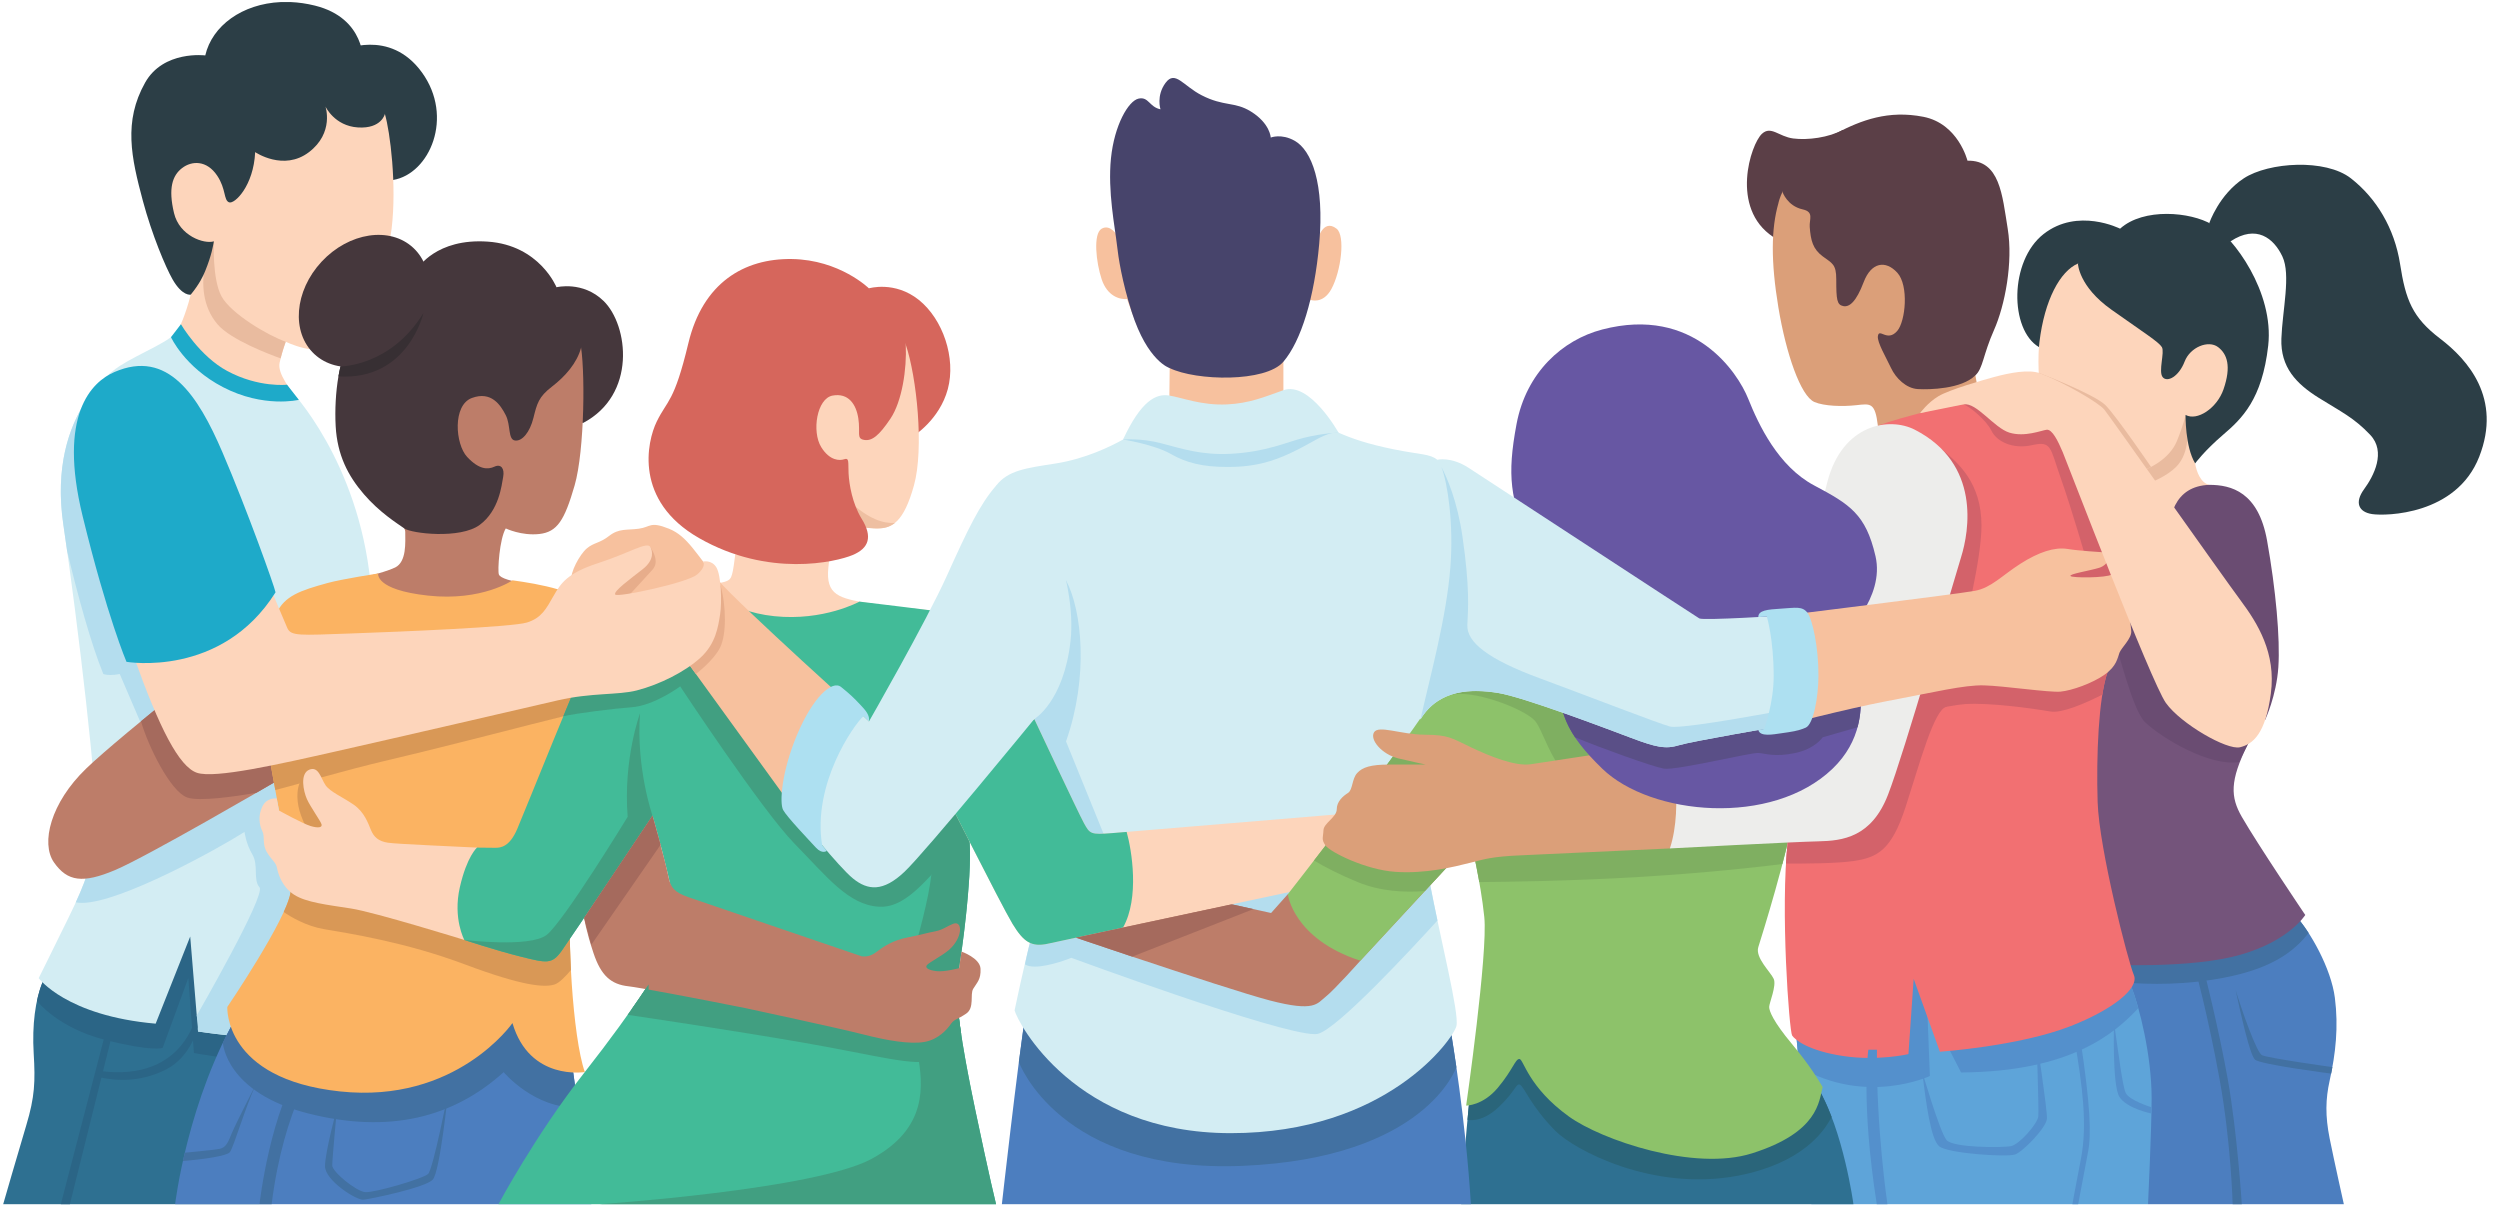 <?xml version="1.0" encoding="UTF-8"?>
<!DOCTYPE svg PUBLIC "-//W3C//DTD SVG 1.1//EN" "http://www.w3.org/Graphics/SVG/1.1/DTD/svg11.dtd">
<!-- Creator: CorelDRAW 2018 (64-Bit) -->
<svg xmlns="http://www.w3.org/2000/svg" xml:space="preserve" width="2770px" height="1344px" version="1.1" style="shape-rendering:geometricPrecision; text-rendering:geometricPrecision; image-rendering:optimizeQuality; fill-rule:evenodd; clip-rule:evenodd"
viewBox="0 0 2770 1343.9"
 xmlns:xlink="http://www.w3.org/1999/xlink">
 <defs>
  <style type="text/css">
   <![CDATA[
    .fil4 {fill:#FDD5BB;fill-rule:nonzero}
    .fil15 {fill:#FBB362;fill-rule:nonzero}
    .fil28 {fill:#F7C19E;fill-rule:nonzero}
    .fil19 {fill:#EEBFA1;fill-rule:nonzero}
    .fil37 {fill:#EDEDEB;fill-rule:nonzero}
    .fil5 {fill:#E9BB9F;fill-rule:nonzero}
    .fil31 {fill:#E7AD8B;fill-rule:nonzero}
    .fil26 {fill:#DB9F79;fill-rule:nonzero}
    .fil0 {fill:#D6665C;fill-rule:nonzero}
    .fil16 {fill:#D99856;fill-rule:nonzero}
    .fil36 {fill:#D3626A;fill-rule:nonzero}
    .fil6 {fill:#D3EDF3;fill-rule:nonzero}
    .fil7 {fill:#CBE6F4;fill-rule:nonzero}
    .fil13 {fill:#BD7D69;fill-rule:nonzero}
    .fil14 {fill:#A56A5D;fill-rule:nonzero}
    .fil9 {fill:#B4DDEE;fill-rule:nonzero}
    .fil32 {fill:#ADE0F1;fill-rule:nonzero}
    .fil25 {fill:#5B3F47;fill-rule:nonzero}
    .fil10 {fill:#45373C;fill-rule:nonzero}
    .fil34 {fill:#7FAF61;fill-rule:nonzero}
    .fil42 {fill:#372F33;fill-rule:nonzero}
    .fil22 {fill:#6A4C72;fill-rule:nonzero}
    .fil40 {fill:#6B77A8;fill-rule:nonzero}
    .fil24 {fill:#5490CC;fill-rule:nonzero}
    .fil17 {fill:#42BB98;fill-rule:nonzero}
    .fil38 {fill:#6757A3;fill-rule:nonzero}
    .fil41 {fill:#1EAAC9;fill-rule:nonzero}
    .fil8 {fill:#4986A8;fill-rule:nonzero}
    .fil18 {fill:#419F81;fill-rule:nonzero}
    .fil11 {fill:#4C7EBF;fill-rule:nonzero}
    .fil39 {fill:#5A4F87;fill-rule:nonzero}
    .fil12 {fill:#4271A2;fill-rule:nonzero}
    .fil29 {fill:#47446B;fill-rule:nonzero}
    .fil1 {fill:#2E7091;fill-rule:nonzero}
    .fil3 {fill:#2C3E46;fill-rule:nonzero}
    .fil27 {fill:#2A657A;fill-rule:nonzero}
    .fil2 {fill:#2B6586;fill-rule:nonzero}
    .fil20 {fill:#4C7EBF;fill-rule:nonzero}
    .fil23 {fill:#5EA4D9;fill-rule:nonzero}
    .fil21 {fill:#74547B;fill-rule:nonzero}
    .fil33 {fill:#8DC26A;fill-rule:nonzero}
    .fil30 {fill:#D3EDF3;fill-rule:nonzero}
    .fil35 {fill:#F27072;fill-rule:nonzero}
   ]]>
  </style>
 </defs>
 <g id="Layer_x0020_1">
  <path class="fil0" d="M962.75 319.43c0,0 28.6,-8.57 55.29,12.79 26.71,21.37 41.37,64.43 32.14,98.83 -9.23,34.39 -38.55,52.3 -38.55,52.3l-48.88 -163.92z"/>
  <path class="fil1" d="M47.09 1088.39c-7.89,19.15 -11.65,47.31 -9.77,78.61 1.88,31.29 1.25,48.18 -8.13,79.48 -9.39,31.28 -25.66,87.72 -25.66,87.72l284.01 0 0 -329.92c0,0 -78.12,-17.52 -135.7,12.52 -57.57,30.04 -104.75,71.59 -104.75,71.59z"/>
  <path class="fil2" d="M151.84 1016.8c-57.57,30.04 -104.75,71.59 -104.75,71.59 -2.49,6.04 -4.51,13.05 -6.13,20.7 0.58,0.74 23.59,29.82 75.33,43.02 52.4,13.37 63.94,8.93 63.94,8.93l28.42 -77.52 6.22 83.18c0,0 37.93,7.41 72.67,7.94l0 -170.36c0,0 -78.12,-17.52 -135.7,12.52z"/>
  <path class="fil3" d="M378.7 55.98c0,0 52.82,-25.34 88.75,24.14 35.92,49.48 8.6,112.53 -31.95,119.25 -40.55,6.71 -56.8,-143.39 -56.8,-143.39z"/>
  <path class="fil4" d="M426.46 126.24c5.8,19.89 13.26,78.52 7.46,127.1 -5.8,48.57 -41.54,115.93 -62.26,129.19 -20.72,13.26 -55.07,-3.96 -55.07,-3.96 0,0 -4.55,12.4 -6.78,23.25 -2.48,12.06 10.41,28.24 29.05,53.75 7.1,9.7 18.89,28.08 29.06,54.72 0,0 -151.93,-37.68 -179.28,-128 0,0 17.4,-25.68 25.69,-69.6 0,0 -41.43,-42.26 -47.23,-88.67 -5.8,-46.4 9.94,-101.09 59.66,-143.36 49.72,-42.26 157.44,-52.2 199.7,45.58z"/>
  <path class="fil5" d="M240.93 359.19c14.66,17.33 58.51,33.76 69.98,37.84 2.36,-9.4 5.68,-18.46 5.68,-18.46 -19.96,-6.99 -60.81,-31.16 -71.21,-50.37 -10.4,-19.22 -8.4,-60.86 -8.4,-60.86 0,0 -5.56,6.2 -9.67,26.1 -4.11,19.9 -3.32,45.73 13.62,65.75z"/>
  <path class="fil3" d="M211.31 326.45c9.73,-11.89 13.89,-20.87 16,-26.08 7.3,-18.02 8.66,-27.69 9.67,-33.03 -10.77,3.31 -38.12,-5.93 -44.17,-31.3 -6.54,-27.42 -1.86,-41.56 8.91,-49.85 10.77,-8.28 27.36,-8.95 38.94,8.42 9.93,14.88 7,27.02 13.09,29.51 6.09,2.48 27.3,-18.33 28.96,-55.62 0,0 31.49,21.55 59.66,0 28.18,-21.54 18.23,-50.55 18.23,-50.55 0,0 9.92,21.55 36.03,23.21 26.12,1.65 29.83,-14.92 29.83,-14.92 0,0 8.27,-33.21 -24.05,-57.24 0,0 3.03,-48.79 -53.47,-62.84 -9.17,-2.28 -18.14,-3.55 -26.81,-3.92l-10.95 0c-42.87,1.92 -76.15,26.28 -83.75,59.12 0,0 -46.39,-5.91 -66.63,30.13 -24.26,43.21 -15.36,82.98 -2.53,130.9 10.08,37.63 25.15,73.45 32.86,86.98 10.93,19.18 20.18,17.08 20.18,17.08z"/>
  <path class="fil6" d="M198.11 364.55c-6.61,13.03 -41.93,25.75 -65.42,40.87 -23.48,15.13 -78.35,68.61 -62.46,176.12 15.96,107.96 38.74,300.37 36.13,336.04 -2.6,35.66 -10.43,58.28 -30.44,99.16 -20.01,40.88 -33.05,66.98 -33.05,66.98 0,0 30.44,41.75 129.6,50.45l38.28 -96.55 8.69 105.25c0,0 122.91,18.68 169.3,2.93 0,0 29.25,-425.3 21.79,-499.93 -13.54,-135.58 -88.13,-213.04 -88.13,-213.04 0,0 -38.05,4.23 -65.64,-11.13 -48.45,-26.97 -58.65,-57.15 -58.65,-57.15z"/>
  <path class="fil7" d="M84.02 999.71c-0.01,0 -0.01,0 -0.02,0 13.93,-30.44 20,-51.25 22.28,-81.05 -2.28,29.81 -8.32,50.6 -22.26,81.05zm22.27 -81.07c0,-0.04 0,-0.09 0.01,-0.13 -0.01,0.04 -0.01,0.09 -0.01,0.13zm0.01 -0.19c0,-0.03 0,-0.07 0.01,-0.11 -0.01,0.04 -0.01,0.08 -0.01,0.11zm0.02 -0.2c0,-0.03 0,-0.06 0,-0.1 0,0.04 0,0.07 0,0.1zm0.01 -0.19c0,-0.04 0,-0.06 0.01,-0.1 -0.01,0.04 -0.01,0.06 -0.01,0.1zm0.01 -0.22c0.01,-0.02 0.01,-0.04 0.01,-0.07 0,0.03 0,0.05 -0.01,0.07zm0.02 -0.26c0.3,-4 0.26,-10.07 -0.05,-17.68l0.02 -0.01c0.3,7.66 0.33,13.67 0.03,17.69zm-31.99 -307.27c-0.01,-0.01 -0.01,-0.02 -0.01,-0.03 -1.28,-9.14 -2.54,-17.95 -3.76,-26.25 1.22,8.31 2.48,17.12 3.77,26.28z"/>
  <path class="fil8" d="M270.2 1148.87c-28.83,-2.67 -50.76,-6 -50.76,-6l-1.46 -17.7 0 0 1.46 17.7c0,0 21.94,3.33 50.76,6z"/>
  <path class="fil9" d="M332.49 1152.11c-20.86,0 -43.1,-1.47 -62.29,-3.24 -28.82,-2.67 -50.76,-6 -50.76,-6l-1.46 -17.7c0.21,-0.36 76.98,-133.58 69.56,-142.06 -7.43,-8.5 -0.77,-24.32 -7.94,-36.43 -7.17,-12.11 -8.69,-24.97 -8.69,-24.97 -27.72,17.76 -137.26,78.65 -180.09,78.65 -2.5,0 -4.79,-0.22 -6.8,-0.65 13.94,-30.45 19.98,-51.24 22.26,-81.05 0.01,-0.01 0.01,-0.01 0.01,-0.02 0,-0.04 0,-0.09 0.01,-0.13 0,-0.02 0,-0.04 0,-0.06 0,-0.03 0,-0.07 0.01,-0.11 0,-0.03 0,-0.06 0.01,-0.09 0,-0.03 0,-0.06 0,-0.1 0,-0.03 0.01,-0.06 0.01,-0.09 0,-0.04 0,-0.06 0.01,-0.1 0,-0.04 0,-0.08 0,-0.12 0.01,-0.02 0.01,-0.04 0.01,-0.07 0.01,-0.06 0.01,-0.12 0.01,-0.19l0 0c0.3,-4.02 0.27,-10.03 -0.03,-17.69l53.15 -90.74 -26.79 -62.39c-4.09,0.81 -7.48,1.08 -10.17,1.08 -5.39,0 -8.01,-1.08 -8.01,-1.08 -13.87,-33.84 -28.57,-87.88 -40.14,-136.45 -1.29,-9.16 -2.55,-17.97 -3.77,-26.28 -0.13,-0.83 -0.25,-1.66 -0.37,-2.49 -9.37,-63.35 5.84,-107.92 24.71,-136.95l79.33 24.26 26.95 141.37 104.07 135.31 102.09 81.26c-6.67,144.96 -18.64,319.01 -18.64,319.01 -13.75,4.67 -34.24,6.31 -56.25,6.31z"/>
  <path class="fil10" d="M616.59 318.22c0,0 29.13,-7.29 52.19,15.2 27.58,26.9 36.97,104.21 -23.2,135.43 0,0 -30.74,-39.55 -38.1,-75.88 -7.35,-36.33 9.11,-74.75 9.11,-74.75z"/>
  <path class="fil11" d="M626.21 1123.13l28.96 211.07 -461.14 0c0,0 13.76,-116.96 71.67,-213.97l360.51 2.9z"/>
  <path class="fil12" d="M287.54 1334.2c0,0 11.57,-104.4 49.8,-159.56l15.83 0c0,0 -38.44,49.94 -52.18,159.56l-13.45 0z"/>
  <path class="fil12" d="M626.21 1123.13l-360.51 -2.9c-6.86,11.49 -13.07,23.25 -18.74,35.07 0.03,0.56 3.14,54.97 93.81,78.17 91.15,23.31 162.16,4.24 217.28,-45.58 0,0 34.42,41.08 82.4,39.01l-14.24 -103.77z"/>
  <path class="fil13" d="M306.44 679.4c-24.64,18.54 -171.92,134.44 -211.05,172.19 -39.14,37.74 -50.52,82.56 -35.58,103.91 14.94,21.34 32.02,23.48 67.59,8.53 35.58,-14.94 176.12,-96.96 176.12,-96.96 0,0 8.87,-13.32 13.85,-70.23 4.98,-56.92 -10.93,-117.44 -10.93,-117.44z"/>
  <path class="fil14" d="M317.37 796.84c1.45,-16.57 1.12,-33.43 -0.06,-49.03 -24.06,-4.57 -56.31,-10.65 -79.31,-14.82 -26.2,20.82 -55.75,44.59 -81.81,66.1 8.02,27.79 32.55,77.7 51.17,84.47 12.96,4.72 53.27,-1.13 76.56,-5.12 12.01,-6.94 19.6,-11.37 19.6,-11.37 0,0 8.87,-13.32 13.85,-70.23z"/>
  <path class="fil13" d="M592.78 648.21c-28.41,-4.05 -38.25,-7.82 -39.98,-11.63 -1.72,-3.8 0.7,-39.92 7.59,-51.12 0,0 17.43,8.39 37.23,6.16 19.8,-2.22 27.87,-15.12 39.06,-53.82 11.19,-38.7 12.06,-131.76 6.03,-159.31 -6.03,-27.55 -80.07,-78.76 -159.27,-46.27 -79.2,32.5 -92.11,149.58 -79.2,185.74 12.91,36.15 44.77,60.26 44.77,71.45 0,11.19 1.73,32.93 -11.18,39.32 -12.92,6.38 -49.09,14.2 -49.09,14.2 0,0 2.59,27.45 94.7,36.47 92.12,9.01 109.34,-31.19 109.34,-31.19z"/>
  <path class="fil15" d="M567.91 642.93c0,0 -33.96,23.43 -93.49,16.96 -59.53,-6.47 -55.37,-24.56 -55.37,-24.56 0,0 -40.33,6.26 -55.9,10.54 -30.46,8.36 -47.92,14.36 -56.71,33.53 -5.85,12.74 -16.48,113.13 -7.23,163.97l9.94 54.66c0,0 16.75,60.7 12.83,90.37 -3.93,29.68 -70.12,127.26 -70.12,127.26 0,0 -4.3,79.82 124.83,93.59 129.14,13.78 191.12,-75.75 191.12,-75.75 18.94,64.56 80.17,54.25 80.17,54.25 -13.67,-38.72 -19.91,-155.84 -14.99,-196.55 4.93,-40.7 53.38,-298.74 38.11,-311.8 -29.69,-25.37 -74.78,-32.42 -103.19,-36.47z"/>
  <path class="fil16" d="M652.78 722.85l-213.53 42.71 -141.99 63.65c0.52,5.02 1.16,9.79 1.95,14.16l5.81 31.95c21.19,-5.28 72.96,-20.9 125.54,-33.29 72.08,-16.99 156.75,-39.44 193.51,-48.38l45.61 -41.51c0.98,-8.21 1.82,-15.99 2.5,-23.19l-19.4 -6.1z"/>
  <path class="fil16" d="M524.96 986.94l-115.16 -21.95 -49.48 -61.38 -23.53 -43.71c-8.75,9.54 -8.61,25.37 -4.87,38.59 3.73,13.23 17.43,39.39 17.43,39.39l-26.93 34.2c0.28,5.98 0.19,11.56 -0.44,16.33 -0.72,5.41 -3.53,13.12 -7.62,22.06 7.26,5.02 24.33,15.5 44.67,18.97 27.12,4.63 90.09,14.32 155.45,38.85 65.36,24.53 89.25,26.05 100.22,22.38 4.92,-1.64 11.8,-8.64 17.89,-15.87 -1.76,-33.83 -1.73,-65.92 0.4,-83.6 0.31,-2.52 0.79,-5.89 1.4,-9.98l-0.32 -2.02 -109.11 7.74z"/>
  <path class="fil4" d="M528.53 939.1c-16.88,-0.96 -88.2,-3.82 -98.7,-5.42 -10.51,-1.59 -15.61,-6.36 -18.79,-14.01 -3.19,-7.64 -7.32,-20.05 -19.42,-28.33 -12.1,-8.28 -25.79,-14.01 -30.89,-21.33 -5.09,-7.33 -7.64,-21.66 -18.14,-17.2 -10.51,4.46 -6.37,23.88 -2.55,32.48 3.82,8.59 15.28,24.51 16.24,28.02 0.95,3.5 -3.51,4.46 -12.1,1.91 -8.6,-2.55 -35.03,-17.19 -35.03,-17.19l-2.54 -13.38c0,0 -10.83,-1.59 -15.92,8.92 -5.1,10.51 -3.19,21.01 0,27.38 3.18,6.37 -0.64,14.33 5.41,23.88 6.05,9.55 9.55,10.5 10.83,16.87 1.27,6.37 5.41,20.8 18.78,29.5 13.37,8.71 36.94,11.26 63.36,15.39 26.43,4.14 125.41,34.81 125.41,34.81 0,0 8.29,-10.19 14.05,-37.35 7.95,-37.57 0,-64.95 0,-64.95z"/>
  <path class="fil10" d="M643.86 385.15c-4.55,17.12 -17.62,31.89 -32.38,43.25 -14.77,11.36 -16.48,18.74 -20.45,34.64 -3.98,15.91 -12.5,26.13 -20.45,24.99 -7.95,-1.13 -4.54,-16.99 -10.22,-28.09 -5.68,-11.09 -15.91,-27 -37.49,-19.04 -21.58,7.95 -18.53,51.11 -5.29,65.31 13.25,14.2 22.9,14.2 30.28,10.79 7.39,-3.41 11.36,2.27 9.66,11.36 -1.7,9.09 -4.45,37.28 -26.03,53.18 -21.58,15.91 -75.49,9.6 -83.49,3.92 -7.99,-5.67 -27.28,-17.55 -44.89,-38 -17.6,-20.45 -29.4,-43.39 -31.18,-75.17 -2.04,-36.53 4.59,-80.32 16.81,-91.68l74.22 -83.41c0,0 20.16,-33.51 77.52,-29.53 57.36,3.97 76.11,50.55 76.11,50.55 0,0 44.29,37.67 27.27,66.93z"/>
  <path class="fil10" d="M457.91 274.55c25.83,24.04 22.23,69.89 -8.04,102.4 -30.26,32.52 -75.73,39.38 -101.56,15.34 -25.82,-24.04 -22.22,-69.89 8.04,-102.4 30.27,-32.51 75.74,-39.38 101.56,-15.34z"/>
  <path class="fil4" d="M1055.47 679.4c-32.57,-5.13 -60.03,-5.52 -92.72,-11.03 -32.69,-5.5 -48.17,-8.76 -44.91,-39.71 3.25,-30.95 6.51,-51.31 6.51,-51.31l-105.06 -5.7c0,0 -4.88,49.68 -7.33,61.08 -2.44,11.41 -3.25,11.41 -27.69,15.48 -24.43,4.07 -75.1,14 -75.1,14 0,0 6.69,27.53 140.26,51.96 133.56,24.44 206.04,-34.77 206.04,-34.77z"/>
  <path class="fil17" d="M952.25 666.53c0,0 77.37,9.26 103.22,12.87 25.86,3.61 46.89,11.33 68.69,64.29 0,0 -55.22,154.87 -50.95,179.32 6.13,35.12 -7.59,134.09 -11.87,156.94 -4.28,22.84 3.57,74.96 19.28,149.92 15.7,74.96 22.99,104.33 22.99,104.33l-551.3 0c0,0 40.7,-76.48 95.67,-146.45 54.97,-69.96 94.95,-131.36 101.38,-151.35 6.42,-19.99 -26.42,-132.79 -26.42,-132.79 0,0 -89.95,134.93 -100.66,149.93 -10.71,14.99 -16.42,13.56 -44.98,6.42 -28.55,-7.14 -62.82,-18.56 -62.82,-18.56 0,0 -12.86,-23.77 -5,-58.29 7.85,-34.52 19.05,-44.01 19.05,-44.01 0,0 14.5,0.21 20.22,0.21 5.71,0 15.7,-0.72 24.27,-20.71 8.57,-19.99 68.54,-169.91 84.96,-204.89 16.42,-34.99 27.3,-53.98 62.2,-59.83 34.89,-5.85 64.09,-5.67 64.09,-5.67 0,0 18.86,28.76 73.64,34.47 54.77,5.71 94.34,-16.15 94.34,-16.15z"/>
  <path class="fil18" d="M1060.31 1101.6l0 0 -43.67 65.1c6.13,34.93 12.26,83 -50.81,117.22 -63.08,34.22 -301.35,50.28 -301.35,50.28l439.13 0c0,0 -7.29,-29.37 -22.99,-104.33 -11.92,-56.84 -19.29,-100.5 -20.31,-128.27z"/>
  <path class="fil18" d="M1083.39 869.69l-46.99 15.58 -107.41 -53.57c0,0 -106.54,-132.72 -107.76,-134.55 -1.22,-1.82 -48.1,-17.75 -48.1,-17.75l-115.05 34.09 -0.1 0.22c-6.21,13.21 -20.39,47.12 -33.91,79.94 14.09,-3.45 57.01,-8.7 75.69,-10.05 25.24,-1.82 53.89,-23.15 53.89,-23.15 0,0 90.71,137.61 126.56,174.14 35.86,36.52 59.73,68.18 93.83,70.01 34.09,1.82 58.67,-40.84 87.06,-64.54l12.63 -13.59c-0.16,-1.22 -0.33,-2.37 -0.52,-3.46 -1.35,-7.73 3.26,-28.52 10.18,-53.31l0 -0.01z"/>
  <path class="fil18" d="M1010.88 1059.9l15.52 37.14 38.57 48.73 0 0c-4.58,-30.54 -6.06,-52.88 -3.63,-65.82 3.89,-20.77 15.57,-104.38 13.07,-145.83l-0.34 -1.98 -31.37 -62.45c0,0 -5.46,64.52 -12.04,108.73 -4.69,31.45 -19.78,81.48 -19.78,81.48z"/>
  <path class="fil18" d="M991.39 1101.64l-255.64 -38.21c-9.5,16.11 -23.29,37.08 -40.29,60.97 23.26,3.43 120.43,17.9 194.92,30.87 85.21,14.84 119.85,26.17 146.02,19.52 26.17,-6.65 21.5,-19.95 28.56,-29.02l0.01 0c-2.63,-17.5 -4.22,-32.29 -4.66,-44.17 -16.24,1.69 -68.92,0.04 -68.92,0.04z"/>
  <path class="fil4" d="M1003.58 381.77c12.11,35.59 20.44,115.18 9.08,156.03 -11.35,40.85 -24.23,47.66 -40.89,47.66 -16.66,0 -74.18,-9.56 -74.18,-9.56l-78.3 -4.25c0,0 1.79,-17.99 -11.84,-27.83 -13.63,-9.85 -69.67,-76.48 -31.81,-162.05 37.87,-85.57 131.76,-92.39 173.41,-60.58 41.65,31.8 54.53,60.58 54.53,60.58z"/>
  <path class="fil19" d="M971.77 585.46c7.24,0 13.77,-1.29 19.77,-6.11 -12.76,0.79 -28.86,-3.98 -50.74,-24.26l-21.88 8.01 -0.91 16.03c18.24,2.78 43.6,6.33 53.76,6.33z"/>
  <path class="fil0" d="M1003.58 381.77c0.06,-17.77 -40.83,-62.34 -40.83,-62.34 0,0 -32.3,-31.68 -85.37,-32.48 -53.07,-0.79 -98.67,26.47 -114.66,93.25 -15.84,66.12 -23.18,62.55 -35.04,86.82 -10.98,22.46 -25.32,87.78 46.76,129.06 77.22,44.22 151.95,26.48 170.16,18.9 18.15,-7.55 22.6,-20.12 10.08,-40.33 -10.2,-16.47 -13.82,-37.8 -14.46,-50.08 -0.63,-12.12 1.13,-17.89 -5.01,-15.74 -4.62,1.62 -15.88,1.88 -25.35,-13.55 -10.59,-17.24 -4.76,-53.86 12.67,-57.03 17.43,-3.17 26.14,9.5 28.52,25.45 2.38,15.94 -2.38,22.08 6.34,23.66 8.71,1.59 16.63,-4.75 29.31,-23.66 12.67,-18.91 18.21,-54.76 16.88,-81.93z"/>
  <path class="fil20" d="M2542.73 1013.74c16.96,17.96 40.16,59.38 44.3,91.7 4.15,32.31 0.88,61.9 -5.8,91.97 -4.5,20.29 -4.97,38.95 0,63.8 4.98,24.86 15.75,72.99 15.75,72.99l-216.96 0 -40.1 -282.76 202.81 -37.7z"/>
  <path class="fil12" d="M2451.79 1085.42c63.57,-9.93 89.38,-30.56 106.13,-51.69 -5.18,-8.02 -10.42,-14.95 -15.19,-19.99l-202.81 37.7 5.15 36.25c21.55,2.34 61.76,4.76 106.72,-2.27z"/>
  <path class="fil21" d="M2507.21 647.99c5.74,38.53 3.73,135.81 -16.58,176.55 -20.32,40.75 -19.24,58.6 -6.72,80.43 17.35,30.26 70.31,108.77 70.31,108.77 0,0 -17.49,28.68 -72.43,44.25 -54.94,15.59 -147.91,10.71 -147.91,10.71 0,0 -39.06,-92.53 -34.96,-202.91 4.1,-110.38 57.79,-287.92 57.79,-287.92 0,0 64.4,-34.03 101.3,-11.07 36.9,22.96 49.2,81.19 49.2,81.19z"/>
  <path class="fil22" d="M2508.2 741.99l-12.88 -21.91 -104.13 -92.63 -56.79 32.38c-2.3,9.21 3.89,14.05 1.53,24.12 10.94,36.77 26.97,103.28 41.04,116.45 19,17.79 70.94,48.93 103.87,43.95 3.71,-8.1 4.64,-9.5 9.79,-19.81 9.5,-19.07 15,-50.53 17.57,-82.55z"/>
  <path class="fil4" d="M2421.6 459.64c0,0 9.16,44.2 10.63,53.73 1.48,9.53 6.27,21.75 15.68,23.79 0,0 -7.69,30.13 -35.37,40.71 -27.69,10.59 -55.83,0 -55.83,0 0,0 -6.07,-19.95 -12.17,-30.94 -6.11,-11 -22.27,-17.07 -22.27,-17.07l99.33 -70.22z"/>
  <path class="fil5" d="M2422.31 463.09c-0.44,-2.16 -0.71,-3.45 -0.71,-3.45l-99.33 70.22c0,0 16.16,6.07 22.27,17.07 0,0 46.68,-9.72 66.6,-29.66 16.29,-16.3 12.94,-44.44 11.17,-54.18z"/>
  <path class="fil3" d="M2349.05 253.34c0,0 -46.89,-23.85 -84.86,6 -37.98,29.85 -37.59,105.95 -5.03,125.19 0,0 62.92,-11.67 84.83,-49.32 21.92,-37.66 5.06,-81.87 5.06,-81.87z"/>
  <path class="fil4" d="M2302.33 291.96c-19.64,8.42 -37.02,40.26 -42.64,87.09 -4.06,33.86 4.06,96.72 13.88,125.49 9.82,28.76 46.76,27.27 77.19,22.9 30.42,-4.35 53.52,-19.86 61.24,-38.8 7.72,-18.94 9.6,-29 9.6,-29 0,0 16.14,16.83 30.87,14.73 14.74,-2.1 44.2,-32.57 42.8,-66.8 -1.41,-34.23 -3.51,-98.07 -54.02,-115.61 -50.52,-17.54 -138.92,0 -138.92,0z"/>
  <path class="fil5" d="M2339.68 513.37l25.13 11.11c6.72,-1.86 12.93,-4.31 18.53,-7.21 -0.09,-0.13 -38.27,-56.03 -50.39,-68.29 -12.07,-12.21 -73.45,-35.74 -74.01,-35.93 0.14,3.12 0.31,6.29 0.54,9.51l28.77 26.42 51.43 64.39z"/>
  <path class="fil3" d="M2302.33 291.96c0,0 0.64,25.27 37.17,51.12 36.53,25.85 52.47,35.83 55.84,41.45 3.37,5.62 -4.14,27.11 0.92,33.3 5.06,6.18 17.85,-0.55 24.3,-17.28 6.17,-16.02 26.33,-24.14 37.06,-16.02 10.13,7.69 14.84,21.22 6.06,46.7 -7.28,21.17 -29.47,35.63 -42.08,28.41 0,0 -0.61,35.18 10.63,53.73 0,0 10.12,-13.88 30.91,-31.67 20.8,-17.79 43.28,-39.15 50.02,-98.72 6.75,-59.57 -38.77,-120.27 -62.38,-134.32 -23.61,-14.05 -75.88,-18.74 -101.73,4.68l-46.72 38.62z"/>
  <path class="fil3" d="M2447.91 247.09c0,0 10.73,-31.59 38.27,-49.58 27.54,-17.98 90.49,-21.92 118.59,0 28.1,21.92 48.34,55.26 54.52,94.99 6.18,39.72 13.49,59.1 44.39,82.66 30.92,23.56 68.58,66.27 43.28,130.9 -25.29,64.63 -103.41,65.76 -118.58,63.51 -15.18,-2.24 -19.68,-12.92 -9,-27.54 10.68,-14.61 24.73,-41.42 6.75,-60.33 -17.99,-18.91 -31.47,-25.09 -56.76,-40.83 -25.3,-15.74 -42.72,-34.19 -41.6,-65.71 1.13,-31.52 10.68,-70.67 1.13,-91 -9.56,-20.33 -28.85,-35.72 -57.37,-16.86 0,0 -19.73,-2.12 -23.62,-20.21z"/>
  <path class="fil22" d="M2447.91 537.16c24.38,0 54.37,7.87 64.01,61.77 9.63,53.9 14.63,108.51 12.49,140.27 -2.14,31.77 -14.64,58.42 -14.64,58.42l-98.51 -57.7c0,0 -6.78,-96.71 -8.57,-132.24 -1.78,-35.52 6.57,-69.12 45.22,-70.52z"/>
  <path class="fil23" d="M2361.84 1094.18c8.23,20.73 22.19,74.48 22.17,122.95 -0.01,33.2 -3.99,117.07 -3.99,117.07l-373.02 0 -16.26 -181.92c0,0 26.88,-86.48 116.48,-109.05 89.61,-22.57 220.51,-20.89 254.62,50.95z"/>
  <path class="fil24" d="M2361.84 1094.18c-34.11,-71.84 -165.01,-73.52 -254.62,-50.95 -89.6,22.57 -116.48,109.05 -116.48,109.05l2.66 29.73c74.08,43.53 144.91,10.16 144.91,10.16l-3.02 -77.27 37.55 73.35c122.11,-0.76 170.78,-43.93 196.41,-71.21 -2.63,-9.45 -5.22,-17.35 -7.41,-22.86z"/>
  <path class="fil25" d="M2042.23 143.71c-16.01,8.73 -39.46,11.76 -55.42,9.66 -15.97,-2.1 -24.48,-14.42 -34.56,-5.18 -12.38,11.35 -35.7,82.33 12.35,114.21 61.1,40.51 77.63,-118.69 77.63,-118.69z"/>
  <path class="fil26" d="M1970.44 225.25c-8,28.09 -8.46,64.15 0,115.29 8.47,51.13 24.65,98.28 39.96,104.84 10.75,4.61 30.92,5.24 46.52,3.5 15.6,-1.73 20.65,-3.16 23.76,22.69 3.11,25.86 101.93,-3.62 114.93,-23.55 0,0 -12.14,-46.81 -8.67,-60.68 3.47,-13.87 20.8,-33.8 26.01,-76.28 5.19,-42.47 -0.87,-118.75 -58.95,-144.75 -58.07,-26 -126.78,-4.07 -153.42,15.6 -25.79,19.04 -30.14,43.34 -30.14,43.34z"/>
  <path class="fil25" d="M2080.68 372.51c-0.87,6.8 9.24,23.74 14.56,35.13 5.32,11.4 16.84,22.68 29.76,23.41 12.91,0.73 48.37,0 63.7,-15.21 8.48,-7.62 8.48,-22.82 20.64,-50.17 12.16,-27.36 21.28,-74.97 15.2,-112.33 -6.08,-37.36 -8.64,-76.11 -44.59,-75.35 0,0 -10.12,-41.03 -48.87,-48.63 -38.75,-7.6 -68.77,3.7 -96.51,18.23 -28.11,14.73 -59.16,36.88 -59.62,64.97 0,0 5.18,15.58 22.39,19.38 12.92,2.85 7.17,10.95 7.83,19.54 1.13,14.89 3.39,24.33 14.43,32.54 10.36,7.71 14.99,8.49 14.97,25.42 -0.02,22.83 0.77,28.11 7.6,29.63 6.84,1.52 14.44,-4.56 22.8,-26.59 8.36,-22.03 24.31,-24.51 37.23,-10.36 12.92,14.16 9.17,53.72 -0.03,64.45 -11.16,13.03 -20.22,-3.94 -21.49,5.94z"/>
  <path class="fil1" d="M1635.23 1164.66c-6.26,27.64 -15.13,141.82 -16.3,169.54l434.68 0c0,0 -10.9,-81.12 -39.58,-129.39 0,0 -90.18,-72.16 -187.94,-83.79 -97.76,-11.64 -190.86,43.64 -190.86,43.64z"/>
  <path class="fil27" d="M1635.23 1164.66c-2.88,12.68 -6.29,43.57 -9.27,75.97l0 0c0,0 14.99,4.37 34.37,-13.83 19.39,-18.2 19.46,-27.48 24.02,-24.85 4.57,2.62 12.04,23.64 38.84,50.87 20.41,20.72 107.68,68.03 202.63,49.76 69.39,-13.34 94.87,-47.63 103.57,-65.14 -4.42,-11.6 -9.51,-22.8 -15.36,-32.63 0,0 -28.81,-23.05 -71.51,-45.19l-65.42 12.53 -126.2 -48.51c-65.42,11.22 -115.67,41.02 -115.67,41.02z"/>
  <path class="fil11" d="M1608.27 1147.19c0,0 15.85,93.84 21.47,187.01l-519.67 0c0,0 16.58,-147.93 27.17,-218.54l471.03 31.53z"/>
  <path class="fil12" d="M1128.9 1176.74c0,0 44.93,123.64 248.16,114.97 203.24,-8.67 236.6,-109.4 236.6,-109.4l-5.39 -35.12 -471.03 -31.53 -8.34 61.08z"/>
  <path class="fil28" d="M1341.05 140.55c-35.98,0 -103.1,20.76 -103.1,120.4 0,0 -7.61,-13.15 -17.3,-7.61 -9.69,5.54 -6.23,37.37 0,56.05 6.23,18.68 19.88,22.61 28.18,21.92 0,0 9.97,30.09 18.27,43.23 8.3,13.15 28.92,33.25 28.92,33.25l-0.64 55.91 126.63 0c0,0 0,-42.21 0,-62.97 0,-20.76 30.08,-68.51 30.08,-68.51 0,0 13.71,5.25 23.12,-12.07 10.73,-19.77 15.61,-59.12 5.73,-66.81 -15.52,-12.08 -21.52,13.84 -21.52,13.84 0,0 -6.96,-78.19 -48.48,-97.57 -41.52,-19.38 -69.89,-29.06 -69.89,-29.06z"/>
  <path class="fil29" d="M1237.66 271.92c-2.22,-20.06 -10.45,-59.81 -6.71,-96.6 3.74,-36.8 19.33,-63.62 30.56,-66.11 11.23,-2.49 11.85,9.36 24.32,11.85 0,0 -4.99,-14.97 5.61,-29.31 10.61,-14.35 19.39,3.18 39.92,13.72 24.99,12.82 36.47,6.79 54.61,18.02 21.42,13.25 22.01,28.88 22.01,28.88 0,0 11.82,-4.8 26.61,3.61 18.57,10.57 33.1,46.94 27.1,114.17 -5.33,59.72 -20.03,107.51 -39.68,130.58 -19.65,23.08 -96.64,21.35 -125.99,7.06 0,0 -24.54,-7.25 -42.06,-62.15 -10.93,-34.24 -14.82,-60.4 -16.3,-73.72z"/>
  <path class="fil30" d="M1244.33 486.97c-13.59,7.52 -41.43,21.29 -74.55,26.5 -33.11,5.21 -52.72,7.44 -66.17,24.66 0,0 48.14,54.14 56.5,152.47 6.03,70.96 -14.14,106.05 -14.14,106.05 0,0 9.42,39.08 27.22,68.47 17.81,29.4 -20.15,133.96 -29.45,169.32 -9.31,35.35 -19.58,84.97 -19.58,84.97 3.35,13.39 66.84,136.07 239.5,136.07 172.66,0 246.71,-104.57 250.06,-118.71 3.35,-14.14 -17.49,-94.89 -30.14,-161.87 -12.65,-66.98 -21.58,-123.92 -10.79,-173.04 10.79,-49.12 29.77,-115.73 34.23,-173.78 4.47,-58.05 -6.32,-112.01 -14.51,-118.7 -8.19,-6.7 -18.61,-5.58 -48,-11.54 -29.4,-5.95 -46.95,-12.13 -61.44,-18.53 0,0 -8.52,-6.03 -52.81,-1.56 -44.27,4.46 -76.65,16 -116.09,6.69 -39.45,-9.3 -58.07,-3.99 -69.84,2.53z"/>
  <path class="fil6" d="M1597.04 517.27c-2.71,-5.25 -4.54,-7.87 -4.54,-7.87 1.46,1.2 3,3.91 4.54,7.87z"/>
  <path class="fil7" d="M1139.7 1050.36c1.21,-4.99 2.55,-10.3 4.03,-15.92 8.56,-32.49 41.3,-123.44 32.73,-160.77 8.57,37.33 -24.17,128.28 -32.72,160.77 -1.34,5.08 -2.7,10.45 -4.04,15.92zm452.99 -30.51c-2.77,-13.07 -5.51,-26.27 -7.99,-39.06l0 0c2.48,12.79 5.22,25.99 7.99,39.06l0 0zm-434.95 -186.76c-7.75,-19.76 -11.77,-36.44 -11.77,-36.44l0 0c0.02,0.1 4.04,16.74 11.77,36.44zm3.5 -116.66c-0.01,-8 -0.35,-16.61 -1.13,-25.83 -0.01,-0.11 -0.02,-0.22 -0.03,-0.33 0.01,0.11 0.02,0.22 0.03,0.33 0.78,9.22 1.12,17.83 1.13,25.83zm-1.17 -26.31c-0.01,-0.06 -0.01,-0.12 -0.02,-0.19 0.01,0.07 0.01,0.13 0.02,0.19zm-0.03 -0.34c-0.01,-0.08 -0.02,-0.16 -0.03,-0.25 0.01,0.08 0.02,0.17 0.03,0.25zm-0.03 -0.35c-0.01,-0.11 -0.02,-0.21 -0.03,-0.32 0.01,0.11 0.02,0.21 0.03,0.32zm-0.04 -0.41c-0.01,-0.1 -0.02,-0.2 -0.03,-0.3 0.01,0.1 0.02,0.2 0.03,0.3zm-0.03 -0.33c-1.41,-15.53 -3.82,-29.91 -6.86,-43.16l0.02 -0.01c3.04,13.25 5.43,27.65 6.84,43.17z"/>
  <path class="fil9" d="M1456.62 1145.77c-40.3,-0.01 -269.56,-84.54 -269.56,-84.54 0,0 -23.94,9.73 -40.41,9.73 -4.38,0 -8.23,-0.69 -10.96,-2.43 1.08,-5.54 2.42,-11.59 4.01,-18.17 1.34,-5.47 2.7,-10.84 4.04,-15.92 8.55,-32.49 41.29,-123.44 32.72,-160.77 -0.75,-3.29 -1.83,-6.17 -3.27,-8.55 -6.17,-10.19 -11.34,-21.54 -15.45,-32.03 -7.73,-19.7 -11.75,-36.34 -11.77,-36.44 0.05,-0.08 15.27,-26.65 15.27,-80.22 -0.01,-8 -0.35,-16.61 -1.13,-25.83 -0.01,-0.11 -0.02,-0.22 -0.03,-0.33 0,-0.05 -0.01,-0.1 -0.01,-0.15 -0.01,-0.06 -0.01,-0.12 -0.02,-0.19 0,-0.05 -0.01,-0.1 -0.01,-0.15 -0.01,-0.08 -0.02,-0.17 -0.03,-0.25 0,-0.03 0,-0.06 0,-0.1 -0.01,-0.11 -0.02,-0.21 -0.03,-0.32 0,-0.03 -0.01,-0.06 -0.01,-0.09 -0.01,-0.1 -0.02,-0.2 -0.03,-0.3 0,-0.01 0,-0.02 0,-0.03 -1.41,-15.52 -3.8,-29.92 -6.84,-43.17l28.05 -2.59c17.86,33.64 25.2,107.05 0,178.5l48.2 118.58 236.93 0c-22.67,29.39 -39.4,50.74 -39.4,50.74 0,0 5.86,49.4 80.38,73.68l77.44 -83.64c2.48,12.79 5.22,25.99 7.99,39.06 -27.06,29.77 -110.31,119.84 -132.35,125.55 -0.96,0.25 -2.2,0.37 -3.72,0.37z"/>
  <path class="fil13" d="M1629.75 932.14l-122.49 132.29c0,0 -28.81,32.35 -38.43,39.91 -9.62,7.56 -11.68,17.18 -61.85,4.12 -50.16,-13.06 -260.16,-84.94 -260.16,-84.94 0,0 -14.72,-18.02 -4.41,-40.41 10.31,-22.4 23.55,-25.13 23.55,-25.13l242.4 53.58 18.52 -20.81 202.87 -58.61z"/>
  <path class="fil4" d="M1145.97 796.65c0,0 48.47,103.32 55.04,115.33 6.57,12.01 7.51,12.95 30.97,11.07 23.47,-1.88 292.87,-24.4 292.87,-24.4l6.89 67.73c0,0 -342.69,72.87 -370.29,79.12 -18.66,4.23 -27.37,-1.91 -39.58,-21.98 -12.2,-20.07 -81.37,-157.73 -81.37,-157.73l105.47 -69.14z"/>
  <path class="fil17" d="M1248.33 921.71l0 0c-8.03,0.66 -13.73,1.13 -16.35,1.34 -23.46,1.88 -24.4,0.94 -30.97,-11.07 -6.57,-12.01 -55.04,-115.33 -55.04,-115.33l-105.47 69.14c0,0 69.17,137.66 81.37,157.73 12.21,20.07 20.92,26.21 39.58,21.98 7.73,-1.75 40.17,-8.73 82.88,-17.86 18.49,-32.8 9.61,-86.07 4,-105.93z"/>
  <path class="fil28" d="M962.75 799.42c0,0 -142.72,-128.44 -166.98,-156.49 -24.26,-28.05 -33.36,-48.68 -54.6,-57.17 -21.23,-8.49 -20.01,-1.82 -33.36,0 -13.34,1.82 -21.84,-0.61 -32.76,7.88 -10.92,8.49 -16.98,7.28 -24.87,13.96 -7.88,6.67 -18.8,26.98 -16.98,35.33 1.82,8.34 3.03,37.46 44.28,41.7 41.25,4.25 58.23,13.35 58.23,13.35l155 214 72.04 -112.56z"/>
  <path class="fil31" d="M720.68 606.15c4.57,7.45 9.27,17.11 2.26,25.04 -7,7.93 -30.1,32.75 -30.1,32.75 0,0 -22.38,11.03 -18.78,-3.79 3.61,-14.82 46.62,-54 46.62,-54z"/>
  <path class="fil31" d="M798.26 648.21c6.5,23.24 6.81,54.73 -0.39,69.23 -7.2,14.5 -26.82,29.32 -26.82,29.32l-12.65 -17.46 39.86 -81.09z"/>
  <path class="fil30" d="M1103.61 538.13c-18.2,20.97 -31.34,48.51 -54.5,99.83 -23.15,51.31 -86.36,161.46 -86.36,161.46l-25.66 -25.03c0,0 -52.57,60.08 -51.32,131.42 0,0 43.18,54.45 59.45,67.59 16.28,13.14 33.17,15.02 56.96,-7.51 23.78,-22.53 143.79,-169.24 143.79,-169.24 0,0 32.69,-19.13 40.2,-86.72 7.51,-67.59 -33.69,-179 -82.56,-171.8z"/>
  <path class="fil32" d="M956.69 793.51c-10.88,9.69 -56.79,75.36 -45.76,142.99l5.24 6.15c0,0 -4.94,4.24 -12.1,-3.51 -7.15,-7.75 -32.19,-33.99 -36.36,-41.74 -4.18,-7.75 -1.79,-42.33 15.49,-83.46 17.3,-41.14 38.67,-60.93 48.8,-52.76 10.13,8.17 13.73,11.68 21.56,19.97 5.24,5.55 10.63,11.5 9.19,18.27l-6.06 -5.91z"/>
  <path class="fil33" d="M1683.49 773.71c-23,-12.38 -62.78,-18.22 -92.92,3.73 -3.77,2.74 -8.81,6.8 -16.3,17.8 -38.74,56.81 -147.39,195.51 -147.39,195.51 0,0 5.86,49.4 80.38,73.68l122.48 -132.29c0,0 10.65,43.54 14.84,83.73 4.19,40.19 -20.09,209.06 -20.09,209.06 0,0 18.42,0.26 35.17,-19.83 16.74,-20.09 19.19,-31.82 23.83,-31.82 4.63,0 9.52,31.11 54.9,63.79 36.04,25.95 138.59,61.16 202.96,40.74 73.73,-23.38 73.97,-57.51 78.15,-73.42 -4.42,-7.31 -13.2,-22.74 -34.13,-47.85 -20.94,-25.12 -25.12,-36.55 -25.12,-40.88 0,-4.34 8.37,-23.6 5.02,-31.14 -3.35,-7.53 -20.75,-23.44 -17.07,-35.16 3.68,-11.72 32.98,-104.66 41.35,-158.25 8.38,-53.59 0,-122.25 0,-122.25l-306.06 4.85z"/>
  <path class="fil34" d="M1606.5 770.12c24.28,-6.85 79.68,14.23 93.29,27.5 13.6,13.27 19.73,73.34 87.47,97.86 67.74,24.52 177.84,8.13 177.84,8.13l-60.24 -144.25 -207.01 -30.75 -91.35 41.51z"/>
  <path class="fil34" d="M1974.9 957.31c6.13,-23.44 11.69,-47.27 14.65,-66.2 2.93,-18.72 3.81,-39.28 3.72,-58.11 -28.1,5.58 -276.2,54.82 -277.93,53.1 -1.85,-1.82 -96.41,-54.54 -96.41,-54.54l-63.64 -9.52c-29.11,40.13 -71.37,95.21 -99.37,131.38 11.8,7.07 27.64,15.33 48.48,23.91 25.02,10.31 51.9,11.67 74.32,9.91l51.03 -55.1c0,0 4.85,19.87 9.3,45.15 25.46,-0.16 99.63,-1.04 176.59,-5.62 81.73,-4.86 143.52,-12.36 159.26,-14.36z"/>
  <path class="fil35" d="M2080.68 471.57c24.88,-9.13 99.86,-30.26 139.47,-25.5 39.6,4.75 94.52,25.34 116.7,49.11 22.17,23.76 20.59,104.02 20.59,131.48 0,27.46 -12.62,90.06 -22.42,118.43 -9.79,28.37 -12.43,91.73 -10.84,143.48 1.58,51.75 33.79,176.9 40.13,191.68 6.33,14.79 -23.87,38.52 -69.91,56.57 -57.2,22.43 -145.01,28.45 -145.01,28.45l-29.05 -80.79 -5.8 83.43c0,0 -33.8,7.92 -72.34,2.11 -38.55,-5.81 -53.34,-17.95 -56.51,-22.7 -3.17,-4.76 -13.31,-139.94 -4.8,-215.18 0,0 64.47,-41.98 74.5,-92.68 10.04,-50.69 25.29,-367.89 25.29,-367.89z"/>
  <path class="fil36" d="M2151.82 498c17.57,14.75 43.72,36.5 43.67,84.58 -0.04,37.93 -19.89,114.75 -19.89,114.75l-37.29 -10.57 13.51 -188.76z"/>
  <path class="fil36" d="M2335.02 745.09c9.8,-28.37 22.42,-90.97 22.42,-118.43 0,-23.73 1.17,-86.83 -12.81,-118.9l-17.75 -21.47c-25.94,-19.86 -72.17,-36.08 -106.73,-40.22 -12.28,-1.48 -27.95,-0.46 -44.47,1.91 6.75,2.39 25.4,17.75 30.88,29.27 5.49,11.52 23.04,20.85 44.99,15.91 21.94,-4.94 19.75,2.63 31.82,36.7 12.07,34.07 28.52,91.16 28.52,91.16l-56.5 21.91c0,0 -125.32,63.72 -190.23,96.37 -1.75,24.4 -3.53,46.55 -5.25,64.29 42.03,-9.6 100.85,-22.5 117.58,-23.52 26.88,-1.65 71.86,4.39 94.36,8.23 12.69,2.16 37.94,-8.77 57.55,-18.7 1.53,-9.61 3.38,-18.01 5.62,-24.51z"/>
  <path class="fil36" d="M2156.8 783.04l0 -76.75 -90.16 11.83c-3.81,55.97 -7.83,104.09 -11.25,121.34 -10.03,50.7 -74.51,92.68 -74.51,92.68 -0.86,7.65 -1.52,15.95 -2.03,24.65 20.13,0.13 56.03,-0.06 74.58,-2.78 26.65,-3.9 42.26,-11.7 57.86,-59.66 15.6,-47.96 31.69,-108.72 45.51,-111.31z"/>
  <path class="fil26" d="M1965.1 805.82l-269.33 40.95c-17.03,2.35 -44.44,-8.56 -66.03,-18.86 -21.58,-10.3 -24.73,-13.72 -51.2,-13.9 -26.47,-0.18 -51.04,-10.89 -56.09,-2.7 -5.04,8.19 8.62,24.59 27.1,28.99 18.48,4.4 30.25,6.79 30.25,6.79 0,0 -21.14,-0.02 -40.95,0 -19.81,0.03 -29.15,2.86 -35.09,9.36 -5.95,6.51 -4.81,18.68 -10.19,22.08 -5.38,3.39 -12.45,9.33 -12.45,18.11 0,8.77 -14.43,15.28 -14.72,23.2 -0.28,7.93 -2.71,9.95 2.32,17 5.04,7.06 44.09,26.86 77.49,29.13 33.39,2.26 63.98,-5.3 83.53,-10.25 14.78,-3.74 22.87,-6.69 55.96,-8.1 25.27,-1.07 164.52,-7.61 164.52,-7.61l114.88 -134.19z"/>
  <path class="fil37" d="M2121.67 476.1c-28.07,-14.43 -80.06,-6.6 -96.84,57.45 -16.77,64.05 -59.73,272.27 -59.73,272.27l-114.88 17.47c0,0 16.01,68.68 0,116.72 0,0 137.86,-7.31 164.62,-7.87 26.77,-0.56 58.79,-4.37 77.09,-51.65 18.3,-47.28 71.85,-234.09 80.91,-263.06 9.07,-28.98 22.03,-103.7 -51.17,-141.33z"/>
  <path class="fil38" d="M1775.25 365.05c-43.84,11.44 -84.18,47.39 -94.95,104.9 -10.77,57.51 -6.63,83.2 14.08,132.08 20.72,48.9 44.56,81.22 35.63,132.59 -8.92,51.37 7.63,80.46 45.24,116.97 53.61,52.02 188.06,64.69 255.31,0 62.67,-60.3 11.67,-146.61 11.67,-146.61 0,0 46.58,-42.45 35.81,-88.86 -10.77,-46.4 -28.17,-57.21 -67.95,-78.32 -39.77,-21.11 -61.46,-67 -73.06,-96 -11.6,-29.01 -60.2,-103.27 -161.78,-76.75z"/>
  <path class="fil39" d="M1730.01 734.62c-5.98,34.47 -0.45,58.9 15.16,82.28 28.74,11.88 85.21,32.3 98.25,34.69 6.79,1.24 32.64,-3.68 57.04,-8.59 22.5,-4.53 43.76,-9.06 47.74,-8.77 8.29,0.61 18.33,4.8 40.71,0.1 22.38,-4.71 30.59,-17.45 30.59,-17.45l38.62 -11.12c7.86,-28.98 1.54,-57.79 -5.35,-77.15l-321.93 0c-0.25,1.99 -0.47,3.96 -0.83,6.01z"/>
  <path class="fil28" d="M1976.11 682.01c0,0 194.03,-24.03 212.14,-27.43 18.11,-3.39 30,-16.98 50.37,-30 20.38,-13.01 37.93,-18.67 52.07,-16.41 14.15,2.26 36.23,3.4 43.02,3.96 6.79,0.57 3.39,13.59 -7.92,16.98 -11.33,3.4 -33.4,6.79 -31.7,9.06 1.7,2.26 39.62,2.26 45.85,-1.7 6.22,-3.96 9.62,-5.66 13.01,-13.02 3.4,-7.35 11.89,-5.66 16.41,0.57 4.53,6.23 9.06,17.55 2.84,28.3 -6.23,10.75 -12.46,15.99 -13.02,21.01 -0.57,5.02 1.7,18.04 2.26,25.96 0.57,7.93 -10.75,18.12 -13.02,23.78 -2.26,5.66 -2.83,14.71 -16.41,24.33 -13.58,9.62 -36.55,17.75 -49.01,18.88 -12.45,1.13 -62.68,-6.37 -84.76,-6.94 -22.07,-0.56 -54.32,7.4 -108.9,17.73 -42.35,8.02 -118.9,27.83 -118.9,27.83l5.67 -122.89z"/>
  <path class="fil30" d="M1592.51 509.38c0,0 14.95,-3.82 34.49,8.79 19.53,12.6 251.44,164.47 255.85,166.99 4.41,2.52 93.26,-3.15 93.26,-3.15 0,0 13.87,71.21 -5.67,122.89 0,0 -95.79,16.38 -110.28,20.79 -14.49,4.42 -24.57,2.52 -52.93,-8.19 -28.36,-10.71 -119.74,-45.37 -147.47,-49.78 -27.72,-4.41 -65.32,-4.91 -85.91,29.36 0,0 -10.62,-45.51 1.79,-117.68 13.16,-76.5 16.87,-170.02 16.87,-170.02z"/>
  <path class="fil40" d="M1846.51 827.92c-5.62,0 -11.72,-1.14 -19.77,-3.59 8.05,2.44 14.14,3.58 19.76,3.58 4.62,0 8.9,-0.77 13.66,-2.22 14.45,-4.39 109.65,-20.68 110.28,-20.79 0,0 -0.01,0.01 -0.01,0.02 0,0 -95.79,16.37 -110.28,20.79 -4.75,1.44 -9.03,2.21 -13.64,2.21z"/>
  <path class="fil9" d="M1846.5 827.91c-5.62,0 -11.71,-1.14 -19.76,-3.58 -5.46,-1.66 -11.81,-3.92 -19.51,-6.83 -28.37,-10.71 -119.73,-45.37 -147.48,-49.79 -7.53,-1.2 -15.81,-2.12 -24.27,-2.12 -22.61,0 -46.59,6.52 -61.6,31.41 10.92,-48.58 28.83,-112.74 33.16,-168.9 3.67,-47.71 -2.96,-92.62 -10,-110.83 6.34,12.08 17.67,37.96 23.37,77.16 8.13,56.25 6.34,78.91 5.42,97.95 -0.92,19.04 22.71,37.87 79.83,58.96 57.12,21.12 131.32,49.99 144.57,53.58 1,0.26 2.57,0.39 4.62,0.39 23.17,0 107.71,-15.78 120.91,-18.27 -1.41,6.12 -3.16,12.11 -5.32,17.86 -0.63,0.11 -95.83,16.4 -110.28,20.79 -4.76,1.45 -9.04,2.22 -13.66,2.22z"/>
  <path class="fil32" d="M1948.2 683.65c-0.04,-7.45 9.91,-8.4 25.57,-9.35 15.65,-0.94 23.24,-2.98 28.93,4.68 5.69,7.66 12.36,38.94 12.14,70.28 -0.16,23.32 -5.5,53.1 -14.04,56.9 -8.53,3.79 -16.6,4.74 -26.56,6.16 -9.96,1.43 -24.1,4.26 -26.04,-3.56l6.6 -1.16c0,0 10.42,-28.44 10.43,-58.36 0.01,-41.04 -7.57,-66.12 -7.57,-66.12l-9.46 0.53z"/>
  <path class="fil4" d="M2267.8 476.1c-5.4,0.55 -24.19,8.48 -41.33,3.23 -17.13,-5.26 -36.3,-33.72 -50.79,-31.35l-48.27 9.73c0,0 8.34,-11.58 20.45,-18.8 12.12,-7.22 48.6,-17.72 61.68,-21.25 17.18,-4.64 38.63,-8.81 51.03,-4.02 28.12,10.86 65.03,32.84 70.95,40.07 5.91,7.23 132.03,185.9 151.08,211.52 19.05,25.61 39.41,58.46 33.5,103.13 -5.91,44.66 -19.71,56.05 -34.16,59.55 -14.45,3.5 -65.69,-26.06 -82.11,-49.05 -16.42,-22.99 -109.04,-265.37 -114.3,-277.86 -5.25,-12.47 -11.68,-25.52 -17.73,-24.9z"/>
  <path class="fil13" d="M1065.36 1054.33l-2.74 18.38c0,0 -16.03,4.34 -25.09,3.26 -9.06,-1.09 -12.84,-3.78 -10.54,-6.67 2.31,-2.89 16.84,-10.34 24.12,-16.56 15.9,-13.6 15.82,-33.33 4.95,-29.22 -6.28,2.37 -11.56,6.8 -19.66,8.3 -8.93,1.65 -16.9,4.12 -31.54,6.97 -14.65,2.86 -25.37,9.55 -31.62,14.37 -5.57,4.3 -10.59,7.33 -18.36,6.42 -20.22,-6.93 -62.59,-21.36 -102.5,-34.96l-0.01 0c-42.45,-14.46 -82.09,-27.96 -89.24,-30.45 -15.97,-5.55 -19.95,-10.7 -22.27,-21.89 -4.65,-22.48 -17.92,-68.67 -17.92,-68.67l-75.76 113.26c0,0 2.07,14.1 10.4,39.1 8.33,25 19.44,34.73 38.88,36.81 10.3,1.1 71.2,12.52 129.95,24.26l0 0c0,0 103.6,22.25 129.97,29.04 26.37,6.79 51.75,11.1 67.76,8.36 16.01,-2.75 25.7,-14.56 29.46,-20 3.76,-5.43 7.41,-4.92 16.92,-11.4 9.51,-6.49 4.01,-21.25 7.76,-27.45 4.37,-7.23 8.66,-10.39 8.14,-22.26 -0.52,-11.87 -21.06,-19 -21.06,-19z"/>
  <path class="fil4" d="M265.77 570.04c0,0 48.39,116.61 52.56,125.73 4.18,9.11 13.05,8.1 70.41,6.07 57.38,-2.02 178.95,-7.09 195.16,-12.15 16.21,-5.07 21.28,-15.2 29.38,-29.38 8.11,-14.19 15.2,-25.34 49.65,-36.48 34.45,-11.15 54.18,-24.35 57.75,-17.68 1.95,3.65 5.13,13.7 -8.54,24.44 -13.66,10.73 -33.11,24.82 -30.43,28.17 2.68,3.35 79.61,-13.03 90.55,-22.14 10.94,-9.1 6.81,-14.47 6.81,-14.47 0,0 9.29,-2.3 14.65,6.42 5.37,8.72 6.29,38.55 4.15,52.15 -2.13,13.59 -4.82,32.37 -21.59,47.8 -16.76,15.43 -44.98,29.81 -70.79,36.44 -20.76,5.34 -50.01,2.28 -87.57,11 -37.56,8.72 -171.97,39.88 -244.34,56.22 -65.27,14.74 -135.58,30.71 -155.36,24.01 -19.78,-6.71 -41.59,-49.2 -69.76,-128.34l117.31 -157.81z"/>
  <path class="fil41" d="M126.97 412.08c-25.8,11.12 -62.81,47.62 -35.46,159.57 27.36,111.96 48.63,161.6 48.63,161.6 0,0 105.37,18.24 165.15,-77 -1.02,-6.08 -31.41,-91.17 -58.76,-155 -27.36,-63.84 -60.79,-114.5 -119.56,-89.17z"/>
  <path class="fil7" d="M1345.3 487.97c-10.11,0 -20.36,-0.99 -31.13,-3.53 -15.27,-3.6 -27.41,-5.01 -37.25,-5.01 -15.58,0 -25.37,3.55 -32.59,7.54 0,0 12.93,-19.95 122.36,-19.95 109.43,0 116.38,12.29 116.38,12.29 0,0 -4.54,-3.21 -24.19,-3.21 -7.28,0 -16.64,0.44 -28.62,1.65 -32.18,3.24 -58.07,10.22 -84.96,10.22z"/>
  <path class="fil9" d="M1359.63 517.34c-26.91,0 -45.36,-4.59 -62.29,-14.34 -18.46,-10.62 -53.01,-16.03 -53.01,-16.03l0 0c7.22,-3.99 17.01,-7.54 32.59,-7.54 9.84,0 21.98,1.41 37.25,5.01 10.77,2.54 21.02,3.53 31.13,3.53 26.89,0 52.78,-6.98 84.96,-10.22 11.98,-1.21 21.34,-1.65 28.62,-1.65 19.65,0 24.19,3.21 24.19,3.21l0 0c-0.58,-0.05 -1.17,-0.07 -1.76,-0.07 -12.74,0 -25.84,10.04 -43.92,19.08 -18.91,9.45 -39.18,18.01 -70.25,18.91 -2.57,0.07 -5.07,0.11 -7.51,0.11z"/>
  <path class="fil30" d="M1359.57 448.03c-28.24,1.34 -49.58,-7.5 -64.19,-9.86 -14.6,-2.35 -31.06,5.88 -51.05,48.8 0,0 19.99,-1.76 42.33,4.12 22.34,5.88 44.74,13.38 77.04,11.66 39.41,-2.09 62.31,-13.07 80.44,-17.58 21.86,-5.44 38.94,-5.86 38.94,-5.86 0,0 -31.99,-57.36 -61.07,-47.02 -21.41,7.61 -37.74,14.56 -62.44,15.74z"/>
  <path class="fil14" d="M1254.51 1059.9l134.25 -52.67 -23.43 -5.17 -1.14 0 -172.21 36.81c17.9,6.06 39.66,13.39 62.53,21.03z"/>
  <path class="fil41" d="M200.46 359.19c0,0 20.57,35.35 51.39,51.86 34.99,18.75 66.15,15.15 66.15,15.15l13.07 16.77c0,0 -38.94,9.43 -84.14,-14.13 -42.46,-22.13 -57.48,-55.31 -57.48,-55.31l11.01 -14.34z"/>
  <path class="fil18" d="M699.76 1118.33l18.87 -3.43 0 -24.23c-5.66,8.59 -11.97,17.84 -18.87,27.66z"/>
  <path class="fil18" d="M622.28 1053.54c10.71,-15 100.66,-149.93 100.66,-149.93 0,0 -18.32,-52.78 -13.77,-113.41 0,0 -18.81,50.84 -13.71,114.77 0,0 -71.16,116.57 -89.87,130.93 -18.71,14.36 -91.11,5.5 -91.11,5.5 0,0 34.27,11.42 62.82,18.56 28.56,7.14 34.27,8.57 44.98,-6.42z"/>
  <polygon class="fil14" points="731.9,936 655.17,1046.76 647.18,1016.87 722.94,903.61 "/>
  <path class="fil42" d="M377.28 405.95c0,0 55.56,0.18 91.87,-59.15 0,0 -16.83,75.09 -94.16,70.21 0.67,-3.97 1.46,-7.67 2.29,-11.06z"/>
  <path class="fil12" d="M2476.98 1096.61c6.32,29.09 15.81,71.88 21.5,77.36 5.69,5.48 84.42,15.53 84.42,15.53l1.39 -7.19c0,0 -68.87,-9.57 -77.82,-13.1 -6.01,-2.36 -22.54,-49.84 -29.49,-72.6z"/>
  <path class="fil24" d="M2091.27 1334.2c0,0 -12.59,-84.65 -11.61,-171.15l-9.54 0c0,0 -8.63,56.63 9.33,171.15l11.82 0z"/>
  <path class="fil12" d="M373.47 1227.21c0,0 -13.36,49.25 -13.36,64.93 0,15.69 34.75,37.97 42.77,37.08 8.02,-0.89 68.63,-13.37 76.65,-22.28 8.02,-8.91 16.93,-96.25 16.93,-96.25 0,0 -16.54,84.58 -22.08,89.92 -5.55,5.35 -59.93,21.12 -69.78,20.23 -9.85,-0.89 -36.47,-22.36 -36.47,-29.64 0,-7.28 5.34,-63.99 5.34,-63.99z"/>
  <path class="fil12" d="M283.72 1200.95c-13.21,29.36 -24.46,68.99 -28.87,75.36 -4.4,6.36 -52.16,10.04 -52.16,10.04l2.11 -9.21c0,0 30.67,-2.79 38.4,-4.26 7.74,-1.46 9.7,-8.06 14.1,-18.46 4.4,-10.41 26.42,-53.47 26.42,-53.47z"/>
  <polygon class="fil2" points="67.39,1334.2 119.91,1132.5 127.67,1132.5 77.46,1334.2 "/>
  <path class="fil2" d="M112.32 1186.76c36.27,4.81 87.12,-2.03 105.66,-61.59l1.07 12.96c0,0 -6.79,32.46 -35.16,46.85 -28.37,14.39 -55.76,12.8 -74.22,8.39l2.65 -6.61z"/>
  <path class="fil24" d="M2129.62 1186.66c4.6,36.56 9.62,75.28 18.93,83.32 9.31,8.05 75.27,12.35 84.2,9.13 8.93,-3.23 34.72,-29.91 35.26,-39.68 0.54,-9.76 -11.61,-89.28 -11.61,-89.28 0,0 2.79,78.73 2.04,86.74 -0.75,8.01 -21.06,31.5 -30.72,33.09 -9.68,1.6 -63.41,1.9 -70.93,-6.85 -7.52,-8.74 -27.17,-76.47 -27.17,-76.47z"/>
  <path class="fil12" d="M2441.6 1073.49c0,0 16.47,64.3 26.85,122.69 10.38,58.37 15.46,138.02 15.46,138.02l-10.15 0c0,0 -1.7,-67.8 -14.39,-138.02 -12.69,-70.23 -27.07,-122.69 -27.07,-122.69l9.3 0z"/>
  <path class="fil24" d="M2298.62 1152c8.64,51.05 14.43,93.85 7.06,131.92 -7.37,38.07 -9.47,50.28 -9.47,50.28l6.42 0c0,0 7.26,-38.53 10.95,-58 3.68,-19.47 2.63,-51.06 -8.69,-126.05l-6.27 1.85z"/>
  <path class="fil24" d="M2342.34 1133.04c4.82,32.13 9.1,69.08 12.85,77.64 3.75,8.57 28.73,16.12 28.73,16.12l-0.13 6.93c0,0 -27.53,-5.52 -35.56,-18.56 -8.04,-13.05 -5.89,-82.13 -5.89,-82.13z"/>
 </g>
</svg>
